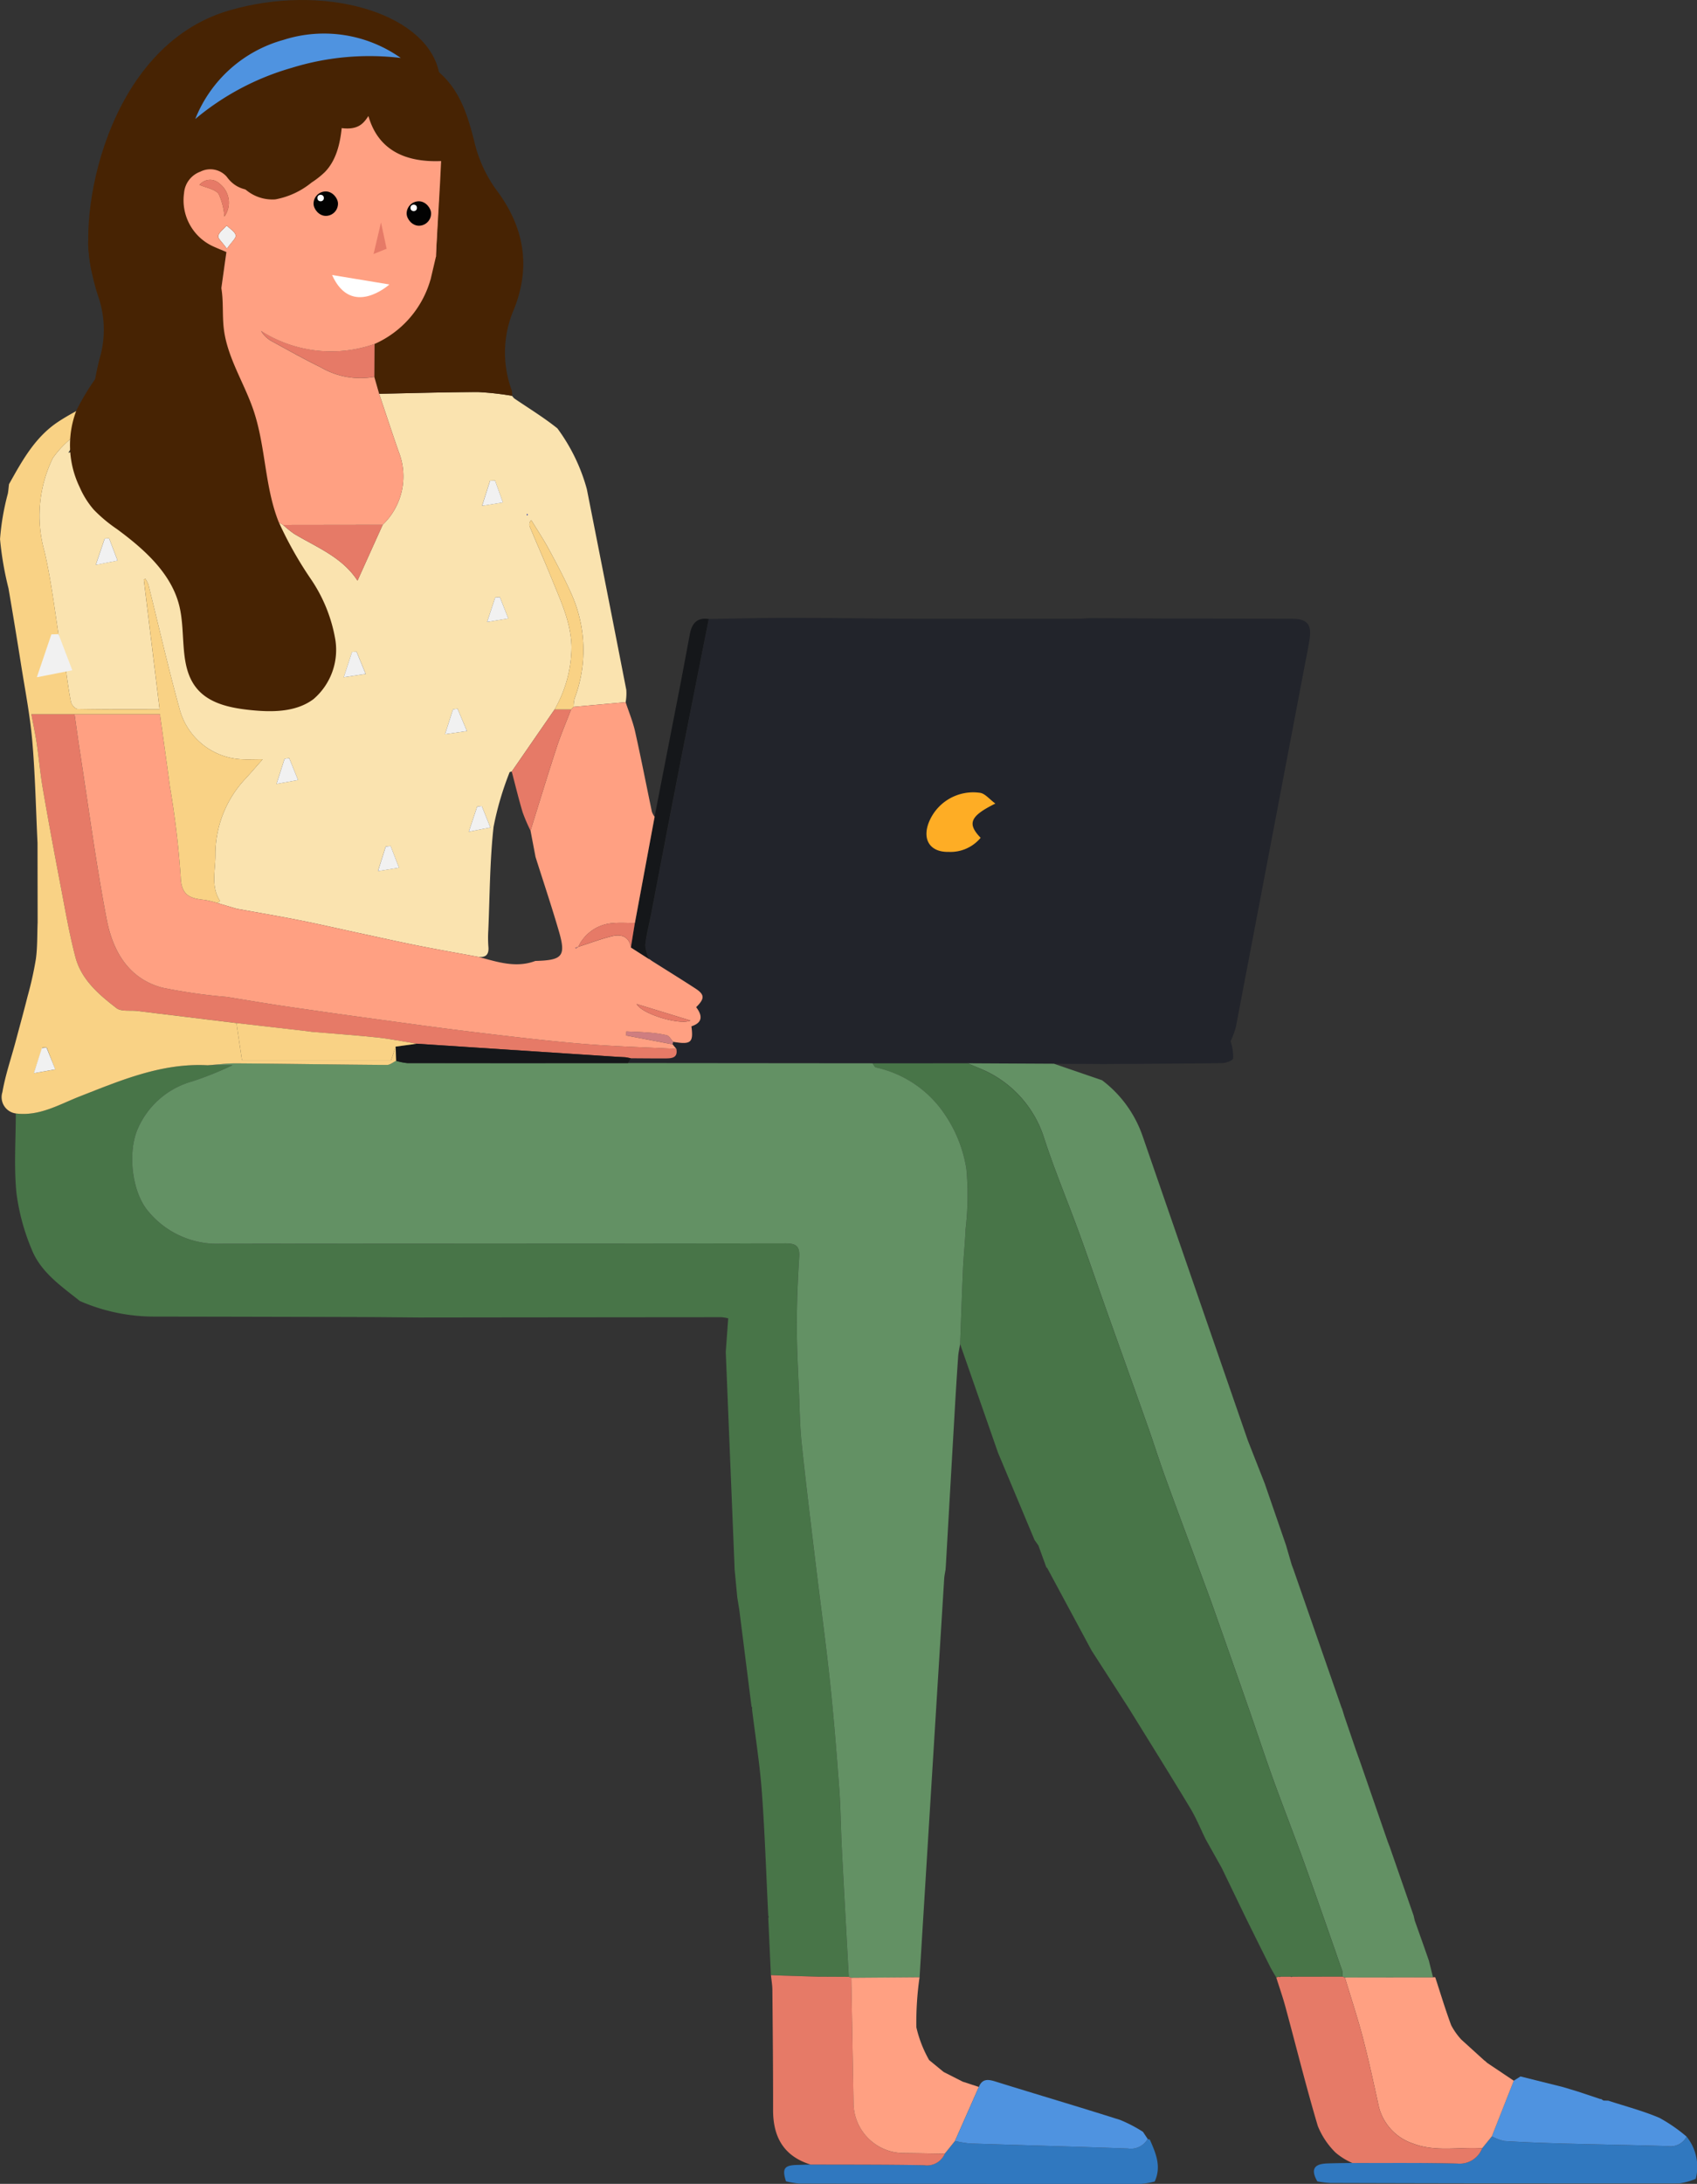 <svg xmlns="http://www.w3.org/2000/svg" width="180.643" height="232.367" viewBox="0 0 180.643 232.367">
  <rect x="0" y="0" width="180.643" height="232.367" fill="#333333" stroke="none"/>
  <g id="Group_152" data-name="Group 152" transform="translate(2244.758 -1432.359)">
    <path id="Path_2859" data-name="Path 2859" d="M-2192.634,1439.637c1.68,5.993-5.114,13.137-15.175,15.956s-19.97,11.83-21.65,5.836,1.464-24.112,14.554-27.948C-2204.879,1430.544-2194.313,1433.643-2192.634,1439.637Z" transform="translate(-5.493)" fill="#472303"/>
    <path id="Path_2860" data-name="Path 2860" d="M-2130.2,1536.672c2.856-.043,5.712-.123,8.569-.121,4.329,0,8.658.081,12.987.095,5.888.018,11.775.006,17.663,0,.461,0,.921-.043,1.381-.067l8.206.047c4.459.008,8.918.005,13.376.029,1.471.008,1.992.615,1.785,2.051-.143,1-.355,1.984-.544,2.974q-3.648,19.188-7.312,38.373a8.338,8.338,0,0,1-.567,1.545,5.292,5.292,0,0,1,.272,1.823c-.059.255-.777.5-1.2.509-4.2.062-8.408.072-12.613.1l-5.267-.032-9.192-.047-10.117,0-26.023-.024.3-.515c1.245.006,2.491.023,3.736.014.656,0,1.288-.077,1.107-1.013l-.4-.483.067-.269c1.9.31,2.166.089,1.938-1.654,1.249-.4,1.159-1.174.505-2.035.925-.906.917-1.331-.072-1.974-1.536-1-3.1-1.962-4.645-2.941l-.306-.216.018.038a4.456,4.456,0,0,1-.406-1.5c.106-1.076.4-2.133.6-3.2.957-4.968,1.9-9.938,2.87-14.9C-2132.4,1547.735-2131.3,1542.2-2130.2,1536.672Zm30.5,19.64c-.642-.474-1.075-1.04-1.6-1.138a5.086,5.086,0,0,0-5.507,3.208c-.681,1.823.208,3.117,2.131,3.068a4.167,4.167,0,0,0,3.406-1.495C-2102.71,1558.452-2102.416,1557.656-2099.7,1556.312Z" transform="translate(-39.107 -38.454)" fill="#22242b"/>
    <path id="Path_2861" data-name="Path 2861" d="M-2187.56,1499.143c1.547,1.054,3.155,2.032,4.611,3.2a19.577,19.577,0,0,1,3.134,6.464q2.113,10.676,4.2,21.358a5.34,5.34,0,0,1-.07,1.309l-5.543.5a3.871,3.871,0,0,1,.1-.867,14.634,14.634,0,0,0-.315-11.119c-.722-1.634-1.57-3.216-2.418-4.79-.572-1.061-1.246-2.068-1.874-3.1a.688.688,0,0,0-.161.69c.8,1.917,1.645,3.818,2.425,5.745.922,2.276,1.967,4.488,2.029,7.056a13.584,13.584,0,0,1-1.806,6.663l-4.56,6.6c-.08.026-.216.034-.23.08a32.521,32.521,0,0,0-1.708,5.818c-.4,3.63-.4,7.3-.557,10.961a12.67,12.67,0,0,0,.006,1.76c.078.805-.218,1.184-1.04,1.108-2.164-.4-4.333-.777-6.49-1.208s-4.307-.915-6.459-1.378c-2.066-.445-4.126-.922-6.2-1.333-2.2-.435-4.408-.808-6.612-1.207l-2.052-.612c.1-.074.295-.207.292-.212-1.01-1.538-.489-3.256-.5-4.88a11.755,11.755,0,0,1,3.26-8.193c.55-.6,1.079-1.22,1.771-2.005-.967,0-1.675.038-2.378-.007a7.2,7.2,0,0,1-6.411-5.155c-1.234-4.434-2.249-8.928-3.367-13.394a3.215,3.215,0,0,0-.323-.644l-.172.079c.556,4.549,1.111,9.1,1.685,13.8-2.957,0-5.847.018-8.736-.033-.247,0-.642-.443-.7-.734-.249-1.226-.4-2.472-.582-3.711.176-.512-.792-1.017-.01-1.532l-.5-.537-.014.018c-.553-3.414-.933-6.868-1.706-10.231a13.972,13.972,0,0,1,.882-9.974,10.615,10.615,0,0,1,1.981-2.112l.589.129-.921,1.417,2.7-.582-1.491-2.189c1.924-2.309,6.625-3.695,9.522-2.807,1.908,4.332,4.349,8.28,8.3,11.061,1.2.844,2.552,1.473,3.834,2.2a10.466,10.466,0,0,0,1.175.95c2.4,1.439,5.1,2.465,6.741,4.978l2.682-5.943a7.125,7.125,0,0,0,1.724-7.717c-.726-2.063-1.4-4.145-2.1-6.218,3.515-.069,7.031-.178,10.546-.184a31.142,31.142,0,0,1,3.6.4l-.023-.013Zm-16.766,26.969-.484.021-.881,2.69,2.335-.354C-2203.731,1527.558-2204.029,1526.835-2204.327,1526.112Zm9.415,8.771,2.333-.334-1-2.375-.486.063C-2194.327,1533.057-2194.59,1533.877-2194.911,1534.883Zm-16.583,2.555-.5.064-.856,2.668,2.292-.411Zm21.413,7.369-.918-2.281-.493.06-.89,2.668Zm-39.688-28.4-.9-2.361-.469.014-.95,2.8Zm11.7,6.942-.907-2.331-.524.056-.785,2.642Zm27.1-12.772,2.217-.354-.835-2.324-.532.017Zm-8.844,38.508-.892-2.308-.52.053-.826,2.615Zm11.633-26.519-.892-2.271-.5.043-.861,2.6Zm2.072-11.037-.05-.095c-.023.027-.061.052-.063.081s.029.062.046.093Z" transform="translate(-2.474 -24.403)" fill="#fae3af"/>
    <path id="Path_2862" data-name="Path 2862" d="M-2184.756,1477.156a31.11,31.11,0,0,0-3.6-.4c-3.516.006-7.031.115-10.546.184q-.258-.9-.516-1.8.01-1.752.02-3.5c3.468-1.757,2.829-4.376,3.324-8.356,1.545-.675,3.731-10.282,3.771-11.108-3.939.168-6.742-1.249-7.747-4.785l-3.752,5.48-.684.546-3.272,1.533-1.268.331c-.458.015-.915.046-1.373.044-1.729-.005-3.481.282-4.746-1.488a2.331,2.331,0,0,0-2.794-.526,2.644,2.644,0,0,0-1.739,2.279,5.4,5.4,0,0,0,3.208,5.722c.446.2.9.379,1.3.551-.517,3.692-1.013,7.265-1.52,10.836-.455,3.2-1.427,4.083-4.663,4.24a20.456,20.456,0,0,0-8.163.941,38.578,38.578,0,0,1,.818-4.565,10.855,10.855,0,0,0-.05-6.553,22.006,22.006,0,0,1-1.133-5.63c-.1-2.788,2.059-4.285,4.09-5.66,2.23-1.51,4.6-2.847,6.154-5.131a36.224,36.224,0,0,0,2.083-3.591,13.343,13.343,0,0,1,14.239-6.462,2.492,2.492,0,0,0,1.463-.014c3.743-1.636,6.576.1,9.272,2.413,2.267,1.941,3.083,4.578,3.792,7.364a14.393,14.393,0,0,0,2.294,5.11c3.038,3.983,3.771,8.232,1.931,12.808a11.579,11.579,0,0,0-.234,8.589A2.1,2.1,0,0,1-2184.756,1477.156Z" transform="translate(-5.493 -2.682)" fill="#472303"/>
    <path id="Path_2863" data-name="Path 2863" d="M-2137.9,1569.074q1.052-5.652,2.1-11.3,1.371-7.026,2.741-14.053c.351-1.81.68-3.625,1.027-5.436.21-1.1.781-1.75,2-1.558-1.1,5.532-2.2,11.063-3.287,16.6-.971,4.965-1.913,9.936-2.87,14.9-.206,1.066-.495,2.124-.6,3.2a4.461,4.461,0,0,0,.406,1.5l-1.948-1.245Z" transform="translate(-39.281 -38.505)" fill="#15171a"/>
    <path id="Path_2864" data-name="Path 2864" d="M-2158.163,1499.368l-.239-.28Z" transform="translate(-31.871 -24.627)" fill="#24252c"/>
    <path id="Path_2865" data-name="Path 2865" d="M-2081.516,1611.672l9.192.047,5.123,1.755a12.59,12.59,0,0,1,4.313,5.925q5.6,16.2,11.205,32.4l1.8,4.582,2.264,6.561.611,2.1.17.447,5.135,14.749.047.087q.128.416.255.833l1.212,3.551.539,1.509,2.873,8.309.2.518,2.546,7.323.114.507,1.018,2.87.488,1.4q.222.893.445,1.785l-9.378.015-.26-.1a2.244,2.244,0,0,0-.032-.627c-1.336-3.828-2.663-7.661-4.039-11.476-1.077-2.987-2.242-5.943-3.321-8.93-.882-2.441-1.687-4.909-2.542-7.36q-1.855-5.318-3.735-10.627c-.5-1.421-1.033-2.832-1.555-4.247-1.216-3.292-2.45-6.576-3.646-9.875-.654-1.8-1.229-3.636-1.869-5.445-1.506-4.257-3.034-8.506-4.546-12.761-.941-2.647-1.846-5.307-2.81-7.945-1.219-3.336-2.6-6.619-3.691-10a11.808,11.808,0,0,0-6.768-7.311C-2080.609,1612.048-2081.065,1611.865-2081.516,1611.672Z" transform="translate(-60.247 -66.178)" fill="#639164"/>
    <path id="Path_2866" data-name="Path 2866" d="M-2242.137,1617.116c2.5.322,4.594-.944,6.769-1.8,4.407-1.724,8.762-3.588,13.645-3.328h2.653a35.618,35.618,0,0,1-4.276,1.718,8.918,8.918,0,0,0-5.827,5.087c-1.074,2.49-.615,6.663,1.105,8.707a9.5,9.5,0,0,0,7.73,3.484c20.035-.031,40.07-.006,60.105-.039,1.145,0,1.562.28,1.486,1.468-.156,2.427-.255,4.861-.255,7.292,0,2.389.139,4.779.237,7.167.073,1.8.1,3.608.285,5.4.447,4.238.969,8.467,1.477,12.7s1.09,8.454,1.542,12.691c.4,3.74.7,7.492.975,11.244.158,2.131.168,4.273.278,6.408.235,4.558.492,9.115.741,13.672l-3.3-.019-4.369-.137-.621-.028q-.14-3.043-.281-6.085a.185.185,0,0,0,0-.231c-.219-4.4-.36-8.8-.684-13.194-.218-2.956-.691-5.895-1.051-8.84a.153.153,0,0,0-.044-.205l-1.308-10.346-.21-1.282-.287-3.017-.018-.539q-.461-11.283-.922-22.567l.261-3.582a5.549,5.549,0,0,0-.7-.118q-16.1.012-32.2.031c-2.23-.017-4.46-.042-6.691-.049q-10.734-.032-21.468-.047a19.734,19.734,0,0,1-7.961-1.659c-1.992-1.591-4.18-3.07-5.143-5.537a22.97,22.97,0,0,1-1.608-5.993C-2242.342,1622.756-2242.137,1619.926-2242.137,1617.116Z" transform="translate(-0.94 -66.287)" fill="#487548"/>
    <path id="Path_2867" data-name="Path 2867" d="M-2087.434,1611.672c.451.193.906.376,1.353.581a11.807,11.807,0,0,1,6.768,7.311c1.092,3.376,2.473,6.659,3.691,10,.964,2.638,1.869,5.3,2.81,7.945,1.512,4.254,3.04,8.5,4.546,12.761.64,1.809,1.215,3.641,1.869,5.445,1.2,3.3,2.43,6.583,3.646,9.875.522,1.415,1.052,2.826,1.555,4.247q1.879,5.309,3.735,10.627c.855,2.451,1.66,4.919,2.542,7.36,1.079,2.986,2.244,5.942,3.321,8.93,1.375,3.815,2.7,7.648,4.039,11.476a2.235,2.235,0,0,1,.032.627l-5.307.01-.236-.005-1.026,0-.242.006c-.077.025-.155.052-.231.081-.223-.387-.465-.765-.665-1.164-.871-1.733-1.729-3.473-2.591-5.21l-2.553-5.288-1.705-3.042c-.548-1.117-1.019-2.28-1.659-3.341-2.127-3.53-4.316-7.023-6.481-10.53l-4.01-6.222-4.74-8.81-.059.006q-.429-1.185-.86-2.369l-.411-.584-3.89-9.29q-2.015-5.776-4.031-11.552c.1-2.664.187-5.328.308-7.991.063-1.418.218-2.833.275-4.252a30.671,30.671,0,0,0,.086-6.383,14.2,14.2,0,0,0-2.315-5.837,11.836,11.836,0,0,0-7.31-4.968c-.145-.028-.246-.289-.368-.442Z" transform="translate(-54.329 -66.178)" fill="#487548"/>
    <path id="Path_2868" data-name="Path 2868" d="M-2022.715,1797.427c-.71-1.237-.391-1.853,1.01-1.909.907-.037,1.814-.037,2.722-.052,3.721.009,7.443-.037,11.161.058a2.572,2.572,0,0,0,2.654-1.619l1.033-1.27a4.866,4.866,0,0,0,1.329.5c2.083.132,4.17.21,6.258.267,3.721.1,7.443.159,11.164.276a1.925,1.925,0,0,0,1.98-1.011,5.135,5.135,0,0,1,.974,4.482,6.72,6.72,0,0,1-1.75.49q-18.584.015-37.167-.042A11.107,11.107,0,0,1-2022.715,1797.427Z" transform="translate(-81.814 -132.966)" fill="#3078bf"/>
    <path id="Path_2869" data-name="Path 2869" d="M-2112.262,1797.579c-.429-1.333-.191-1.7,1.114-1.741l1.5-.046c4.023.015,8.047,0,12.069.069a2.058,2.058,0,0,0,2.214-1.22l1.092-1.358a11.838,11.838,0,0,0,1.6.27c5.6.186,11.208.331,16.81.537a2.055,2.055,0,0,0,2.1-1.021,1.027,1.027,0,0,0,.229.068c.635,1.436,1.261,2.871.517,4.466a8.543,8.543,0,0,1-1.455.248q-18.164.006-36.325-.03A8.967,8.967,0,0,1-2112.262,1797.579Z" transform="translate(-48.828 -133.126)" fill="#3078bf"/>
    <path id="Path_2870" data-name="Path 2870" d="M-1972.325,1788.937a1.926,1.926,0,0,1-1.981,1.011c-3.721-.117-7.443-.173-11.164-.276-2.087-.058-4.174-.136-6.258-.267a4.878,4.878,0,0,1-1.33-.5l2.331-5.919.719-.453,4.528,1.131,1.536.464,2.476.824-.009-.048.3.194.524.015c1.818.6,3.683,1.079,5.436,1.828A17.008,17.008,0,0,1-1972.325,1788.937Z" transform="translate(-92.895 -129.239)" fill="#4f93e0"/>
    <path id="Path_2871" data-name="Path 2871" d="M-2143.651,1611.523c.122.153.223.414.368.442a11.837,11.837,0,0,1,7.31,4.968,14.2,14.2,0,0,1,2.316,5.837,30.7,30.7,0,0,1-.086,6.383c-.057,1.419-.211,2.833-.275,4.252-.12,2.663-.207,5.327-.307,7.991-.072.443-.179.885-.21,1.332q-.221,3.2-.4,6.4-.454,7.845-.9,15.691l-.037.555c-.051.33-.129.658-.149.99q-1.314,21.2-2.62,42.406l-7.267.053-.267-.1c-.248-4.557-.506-9.114-.74-13.672-.111-2.136-.12-4.277-.278-6.408-.278-3.751-.576-7.5-.975-11.244-.452-4.237-1.033-8.46-1.541-12.691s-1.031-8.46-1.477-12.7c-.189-1.789-.212-3.6-.285-5.4-.1-2.388-.238-4.778-.237-7.167,0-2.432.1-4.866.255-7.292.076-1.188-.341-1.47-1.486-1.468-20.035.033-40.071.008-60.105.039a9.5,9.5,0,0,1-7.731-3.484c-1.72-2.044-2.179-6.217-1.105-8.707a8.919,8.919,0,0,1,5.827-5.087,35.6,35.6,0,0,0,4.276-1.718h-2.653c1.032-.071,2.064-.211,3.1-.2,5.331.041,10.661.129,15.992.166.323,0,.648-.283.973-.435a6.126,6.126,0,0,0,1.207.245q11.746.014,23.491,0Z" transform="translate(-8.23 -66.026)" fill="#639164"/>
    <path id="Path_2872" data-name="Path 2872" d="M-2217.637,1585.662q-5.285-.645-10.57-1.288c-.748-.091-1.7.086-2.209-.308-1.871-1.444-3.733-3.026-4.365-5.428-.653-2.489-1.087-5.036-1.571-7.566-.657-3.439-1.3-6.881-1.892-10.33-.276-1.6-.416-3.218-.652-4.823-.147-1-.36-1.986-.57-3.124h4.594c.184,1.283.354,2.569.552,3.851.931,5.991,1.722,12.009,2.864,17.961.645,3.364,2.313,6.355,5.979,7.3a58.866,58.866,0,0,0,6.821.973c2.049.33,4.095.683,6.148.985q5.079.746,10.165,1.435c3.391.464,6.782.936,10.18,1.343,3.771.452,7.544.907,11.328,1.223,3.334.279,6.683.37,10.026.543.18.936-.452,1.009-1.107,1.013-1.246.008-2.491-.008-3.736-.014l-.574-.107-.97-.051-21.244-1.388c-1.392-.225-2.777-.512-4.177-.661-2.321-.247-4.651-.4-6.977-.6-.126-.011-.249-.042-.374-.056Z" transform="translate(-1.953 -44.449)" fill="#e67a67"/>
    <path id="Path_2873" data-name="Path 2873" d="M-2175.754,1608.374l21.244,1.388.97.051.574.107-.3.515q-11.745.008-23.491,0a6.108,6.108,0,0,1-1.207-.245q-.018-.755-.037-1.511Z" transform="translate(-24.638 -64.961)" fill="#15171a"/>
    <path id="Path_2874" data-name="Path 2874" d="M-2081.118,1567.162c-2.716,1.343-3.01,2.14-1.567,3.644a4.167,4.167,0,0,1-3.406,1.495c-1.922.048-2.811-1.245-2.131-3.068a5.086,5.086,0,0,1,5.507-3.208C-2082.193,1566.122-2081.76,1566.688-2081.118,1567.162Z" transform="translate(-57.688 -49.303)" fill="#fead25"/>
    <path id="Path_2875" data-name="Path 2875" d="M-2134.191,1607.666l-4.972-.946.051-.435c.731.037,1.463.052,2.191.116a12.681,12.681,0,0,1,2.091.288c.278.073.473.463.7.709Z" transform="translate(-38.972 -64.19)" fill="#ce7e80"/>
    <path id="Path_2876" data-name="Path 2876" d="M-2134.958,1594.283l-.305-.216Z" transform="translate(-40.411 -59.681)" fill="#15171a"/>
    <path id="Path_2877" data-name="Path 2877" d="M-2166.083,1581.245c-1.536-1-3.1-1.962-4.646-2.941l-.3-.216.017.038-1.947-1.245c-.162-1.028-.849-1.494-2.036-1.2-1.206.3-2.377.744-3.563,1.125l-.262.182-.059-.094.319-.09a4.374,4.374,0,0,1,3.661-2.516c.781-.077,1.576-.016,2.365-.018q1.051-5.652,2.1-11.3a2.08,2.08,0,0,1-.289-.529c-.6-2.847-1.151-5.7-1.788-8.542-.239-1.063-.668-2.084-1.01-3.125l-5.543.5-.265.276c-.521,1.361-1.1,2.7-1.552,4.089-.956,2.923-1.846,5.867-2.764,8.8q.266,1.4.533,2.8c.837,2.65,1.725,5.284,2.5,7.953.755,2.612.367,3.04-2.519,3.115-2.079.781-4.053.1-6.038-.428-2.164-.4-4.332-.777-6.49-1.208s-4.307-.915-6.459-1.378c-2.066-.445-4.126-.922-6.2-1.333-2.2-.435-4.408-.807-6.612-1.207-.044,1.109-.073,2.219-.113,3.329.04-1.11.069-2.22.113-3.329l-2.052-.612a10.231,10.231,0,0,0-1.323-.322c-1.49-.165-2.521-.394-2.579-2.45a95.7,95.7,0,0,0-1.159-9.687c-.333-2.519-.691-5.034-1.051-7.631h-9.089c.184,1.283.354,2.569.553,3.851.931,5.991,1.722,12.009,2.864,17.961.645,3.363,2.312,6.355,5.979,7.3a58.878,58.878,0,0,0,6.821.973c2.049.33,4.095.683,6.148.985q5.078.746,10.165,1.435c3.391.464,6.782.936,10.18,1.343,3.771.452,7.545.907,11.328,1.223,3.334.279,6.683.37,10.026.543l-.4-.483-4.972-.946c.017-.145.034-.29.051-.435.731.037,1.463.052,2.191.116a12.62,12.62,0,0,1,2.092.289c.278.072.473.462.7.708,1.9.31,2.166.089,1.938-1.654,1.249-.4,1.159-1.174.505-2.035C-2165.088,1582.314-2165.1,1581.889-2166.083,1581.245Zm-6.269,1.645,5.732,1.755C-2167.693,1585.166-2171.709,1584.008-2172.352,1582.891Z" transform="translate(-4.64 -43.702)" fill="#ffa082"/>
    <path id="Path_2878" data-name="Path 2878" d="M-2156.42,1564.9a17.794,17.794,0,0,1-.842-1.963c-.428-1.43-.777-2.885-1.159-4.328l4.561-6.6,1.755,0c-.521,1.361-1.1,2.7-1.552,4.089C-2154.613,1559.016-2155.5,1561.96-2156.42,1564.9Z" transform="translate(-31.864 -44.157)" fill="#e67a67"/>
    <path id="Path_2879" data-name="Path 2879" d="M-2196.987,1520.872l10.6-.016-2.683,5.944c-1.644-2.513-4.34-3.539-6.741-4.978A10.419,10.419,0,0,1-2196.987,1520.872Z" transform="translate(-17.631 -32.661)" fill="#e67a67"/>
    <path id="Path_2880" data-name="Path 2880" d="M-2151.009,1540.217l-1.755,0a13.584,13.584,0,0,0,1.806-6.663c-.062-2.568-1.107-4.779-2.029-7.056-.78-1.927-1.622-3.828-2.425-5.745a.688.688,0,0,1,.162-.69c.628,1.03,1.3,2.037,1.874,3.1.849,1.574,1.7,3.156,2.419,4.79a14.636,14.636,0,0,1,.315,11.119,3.844,3.844,0,0,0-.1.868Z" transform="translate(-32.96 -32.37)" fill="#f9d285"/>
    <path id="Path_2881" data-name="Path 2881" d="M-2185.4,1542.276c.3.722.6,1.446.97,2.357l-2.336.354.881-2.69Z" transform="translate(-21.404 -40.567)" fill="#f1f1f1"/>
    <path id="Path_2882" data-name="Path 2882" d="M-2169.675,1554.592c.322-1.006.585-1.826.848-2.646l.486-.063,1,2.375Z" transform="translate(-27.711 -44.112)" fill="#f1f1f1"/>
    <path id="Path_2883" data-name="Path 2883" d="M-2196.75,1560.227l.938,2.321-2.292.411.856-2.668Z" transform="translate(-17.218 -47.192)" fill="#f1f1f1"/>
    <path id="Path_2884" data-name="Path 2884" d="M-2163.365,1570.572l-2.3.447.891-2.668.492-.06Z" transform="translate(-29.19 -50.168)" fill="#f1f1f1"/>
    <path id="Path_2885" data-name="Path 2885" d="M-2202.639,1568.2l-.481,1.434H-2219c-.2-1.333-.393-2.637-.587-3.942q-5.285-.645-10.57-1.288c-.748-.091-1.7.086-2.209-.308-1.871-1.444-3.733-3.026-4.365-5.429-.653-2.488-1.087-5.035-1.572-7.565-.657-3.439-1.3-6.881-1.892-10.33-.276-1.6-.416-3.218-.652-4.823-.147-1-.36-1.986-.57-3.124h13.683c.359,2.6.718,5.112,1.051,7.63a95.847,95.847,0,0,1,1.159,9.687c.059,2.056,1.09,2.285,2.579,2.45a10.223,10.223,0,0,1,1.323.322c.1-.074.295-.207.292-.212-1.01-1.538-.489-3.256-.5-4.88a11.754,11.754,0,0,1,3.26-8.193c.55-.6,1.079-1.221,1.772-2.006-.967,0-1.675.038-2.378-.007a7.2,7.2,0,0,1-6.411-5.155c-1.234-4.434-2.249-8.928-3.367-13.394a3.191,3.191,0,0,0-.324-.644l-.172.079c.556,4.55,1.111,9.1,1.685,13.8-2.956,0-5.847.018-8.736-.033-.246,0-.641-.443-.7-.734-.25-1.226-.4-2.472-.582-3.711l-1.932.352a6.035,6.035,0,0,1,.026-1.612c.2-.6.472-1.326,1.383-.791-.552-3.414-.932-6.868-1.706-10.231a13.97,13.97,0,0,1,.882-9.974,10.613,10.613,0,0,1,1.981-2.112l.879-1.225c1.925-2.309,6.625-3.695,9.522-2.807-.029-.232-.058-.464-.086-.7a20.449,20.449,0,0,0-8.163.941c-1.2.683-2.438,1.3-3.584,2.059-2.456,1.629-3.826,4.145-5.218,6.629-.041.333-.064.668-.123,1a26.052,26.052,0,0,0-.833,4.846,34.3,34.3,0,0,0,.9,5.229q.685,3.993,1.319,8c.431,2.734.969,5.461,1.21,8.213.316,3.618.386,7.257.562,10.887q.005,4.228.012,8.456c-.054,1.3-.011,2.611-.187,3.894a37.36,37.36,0,0,1-.886,3.979c-.412,1.641-.863,3.272-1.3,4.907-.473,1.758-1.071,3.493-1.378,5.279a1.747,1.747,0,0,0,1.431,2.264c2.5.321,4.594-.944,6.769-1.8,4.407-1.724,8.761-3.588,13.645-3.328,1.031-.071,2.064-.211,3.1-.2,5.331.041,10.662.129,15.992.166.323,0,.648-.283.973-.435Q-2202.62,1568.953-2202.639,1568.2Zm-38.507,2.826.9-2.716.462-.012.907,2.325Z" transform="translate(0 -24.476)" fill="#f9d285"/>
    <path id="Path_2886" data-name="Path 2886" d="M-2226.278,1525.52l-2.318.456.95-2.8.469-.014Z" transform="translate(-5.965 -33.511)" fill="#f1f1f1"/>
    <path id="Path_2887" data-name="Path 2887" d="M-2207.673,1536.539l-2.216.367.786-2.642.524-.056Z" transform="translate(-12.869 -37.589)" fill="#f1f1f1"/>
    <path id="Path_2888" data-name="Path 2888" d="M-2163.419,1516.092l.849-2.661.533-.017.835,2.324Z" transform="translate(-30.019 -29.915)" fill="#f1f1f1"/>
    <path id="Path_2889" data-name="Path 2889" d="M-2178.745,1577.342l-2.237.36c.3-.956.564-1.786.826-2.615l.52-.053Z" transform="translate(-23.538 -52.656)" fill="#f1f1f1"/>
    <path id="Path_2890" data-name="Path 2890" d="M-2160.319,1535.332l-2.258.369c.3-.919.583-1.758.861-2.6l.5-.043Z" transform="translate(-30.33 -37.165)" fill="#f1f1f1"/>
    <path id="Path_2891" data-name="Path 2891" d="M-2236.537,1602.814l-.383-.411Z" transform="translate(-2.893 -62.757)" fill="#4554d1"/>
    <path id="Path_2892" data-name="Path 2892" d="M-2155.78,1519.112l-.067.08c-.017-.031-.049-.064-.046-.093s.04-.054.063-.081Z" transform="translate(-32.797 -31.983)" fill="#4554d1"/>
    <path id="Path_2893" data-name="Path 2893" d="M-2195.129,1463.011l3.272-1.532a10.779,10.779,0,0,1,1.334.317,3.839,3.839,0,0,1,2.387,4.561,3.954,3.954,0,0,1-4.143,2.928,3.76,3.76,0,0,1-3.387-3.857A12.682,12.682,0,0,1-2195.129,1463.011Zm6.731,3.708c-.729-.529-1.184-1.115-1.581-1.078-.412.039-.768.68-1.148,1.057.376.377.724,1.012,1.136,1.056S-2189.132,1467.228-2188.4,1466.719Z" transform="translate(-18.118 -10.747)" fill="#f29596"/>
    <path id="Path_2894" data-name="Path 2894" d="M-2188.648,1493.053a8.372,8.372,0,0,1-5.668-1c-1.793-.884-3.543-1.859-5.295-2.823a3,3,0,0,1-1.092-1.065,13.909,13.909,0,0,0,12.075,1.386Q-2188.638,1491.3-2188.648,1493.053Z" transform="translate(-16.259 -20.596)" fill="#e67a67"/>
    <path id="Path_2895" data-name="Path 2895" d="M-2141.174,1588l-.426,2.609c-.161-1.028-.848-1.494-2.036-1.2-1.206.3-2.376.745-3.563,1.126v0a4.373,4.373,0,0,1,3.661-2.516C-2142.757,1587.945-2141.962,1588.006-2141.174,1588Z" transform="translate(-36.005 -57.436)" fill="#e67a67"/>
    <path id="Path_2896" data-name="Path 2896" d="M-2137.353,1601.679l5.733,1.755C-2132.694,1603.954-2136.71,1602.8-2137.353,1601.679Z" transform="translate(-39.64 -62.49)" fill="#e67a67"/>
    <path id="Path_2897" data-name="Path 2897" d="M-2147.385,1592.035l-.262.182-.058-.094.319-.09Z" transform="translate(-35.819 -58.93)" fill="#ce7e80"/>
    <path id="Path_2898" data-name="Path 2898" d="M-2185.67,1607.087l-2.247.308c-.152.452-.3.905-.481,1.435h-15.882c-.2-1.333-.393-2.638-.588-3.943l7.669.881c.125.014.249.045.374.056,2.326.2,4.656.355,6.977.6C-2188.447,1606.576-2187.062,1606.862-2185.67,1607.087Z" transform="translate(-14.722 -63.675)" fill="#f9d285"/>
    <path id="Path_2899" data-name="Path 2899" d="M-2008.474,1765.816a.35.35,0,0,1,.242,0c.555,1.7,1.068,3.41,1.69,5.083a7.145,7.145,0,0,0,1.052,1.5l-.007,0,2.524,2.29,0-.019.273.246h0l2.823,1.892-2.331,5.919-1.032,1.27c-2.451-.157-4.947.421-7.353-.5a5.562,5.562,0,0,1-3.716-4.237c-.517-2.362-1.028-4.728-1.643-7.066-.563-2.141-1.262-4.247-1.9-6.369Z" transform="translate(-83.743 -123.06)" fill="#ffa082"/>
    <path id="Path_2900" data-name="Path 2900" d="M-2022.124,1765.794c.639,2.122,1.337,4.227,1.9,6.369.615,2.338,1.126,4.7,1.643,7.066a5.563,5.563,0,0,0,3.715,4.237c2.406.918,4.9.34,7.353.5a2.572,2.572,0,0,1-2.654,1.619c-3.718-.095-7.44-.049-11.161-.058a7.073,7.073,0,0,1-1.789-1.106,8.323,8.323,0,0,1-1.893-2.835c-1.249-4.2-2.3-8.451-3.447-12.677-.284-1.048-.646-2.076-.972-3.113.076-.029.154-.056.232-.082l.122.026.121-.033,1.026,0,.117.032.119-.027,5.307-.01Z" transform="translate(-79.471 -123.023)" fill="#e67a67"/>
    <path id="Path_2901" data-name="Path 2901" d="M-2106.4,1765.629l.267.1c.081,4.478.169,8.958.24,13.436a5.36,5.36,0,0,0,5.307,5.217c1.467.015,2.934.044,4.4.067a2.058,2.058,0,0,1-2.214,1.22c-4.022-.073-8.046-.054-12.069-.069-2.857-.89-4-2.931-3.992-5.812.007-4.242-.038-8.484-.075-12.726,0-.539-.1-1.077-.152-1.615l.621.028,4.369.138Z" transform="translate(-48.003 -122.93)" fill="#e67a67"/>
    <path id="Path_2902" data-name="Path 2902" d="M-2109.338,1765.626l-4.369-.138Z" transform="translate(-48.366 -122.947)" fill="#404249"/>
    <path id="Path_2903" data-name="Path 2903" d="M-2026.815,1765.709l-.119.027-.117-.032Z" transform="translate(-80.348 -123.027)" fill="#404249"/>
    <path id="Path_2904" data-name="Path 2904" d="M-2028.819,1765.708l-.121.033-.122-.026Z" transform="translate(-79.607 -123.028)" fill="#404249"/>
    <path id="Path_2905" data-name="Path 2905" d="M-2091.3,1775.883l2.023,1.028,1.723.565-2.539,5.745-1.092,1.358c-1.466-.023-2.933-.052-4.4-.067a5.36,5.36,0,0,1-5.307-5.217c-.071-4.478-.159-8.957-.24-13.436l7.267-.054a34.031,34.031,0,0,0-.34,5.324,12.852,12.852,0,0,0,1.359,3.487Z" transform="translate(-53.008 -123.064)" fill="#ffa082"/>
    <path id="Path_2906" data-name="Path 2906" d="M-2083.636,1789.617q1.27-2.872,2.54-5.746c.358-.881.969-.825,1.75-.581,4.43,1.38,8.882,2.692,13.3,4.094a15.229,15.229,0,0,1,2.42,1.263l.5.756a2.055,2.055,0,0,1-2.1,1.021c-5.6-.206-11.207-.351-16.81-.537A11.883,11.883,0,0,1-2083.636,1789.617Z" transform="translate(-59.465 -129.46)" fill="#4f93e0"/>
    <path id="Path_2907" data-name="Path 2907" d="M-1993.992,1780.11l-.273-.246Z" transform="translate(-92.449 -128.253)" fill="#f1f1f1"/>
    <path id="Path_2908" data-name="Path 2908" d="M-2139.8,1610.625l-.97-.051Z" transform="translate(-38.379 -65.773)" fill="#22242b"/>
    <path id="Path_2909" data-name="Path 2909" d="M-2208.449,1466.6a6.756,6.756,0,0,0-.618-2.414c-.391-.513-1.292-.637-2.031-.96a1.456,1.456,0,0,1,2.114-.151A2.559,2.559,0,0,1-2208.449,1466.6Z" transform="translate(-12.423 -11.197)" fill="#e67a67"/>
    <path id="Path_2910" data-name="Path 2910" d="M-2207.02,1472.857c-.486-.685-.984-1.089-.92-1.364.1-.416.583-.741.9-1.1.341.341.882.644.959,1.037C-2206.016,1471.733-2206.53,1472.154-2207.02,1472.857Z" transform="translate(-13.586 -14.035)" fill="#f1f1f1"/>
    <path id="Path_2911" data-name="Path 2911" d="M-2174.266,1471.289c-2.264.514-3.579.038-4.649-1.68a3.714,3.714,0,0,1,.316-4.433,3.969,3.969,0,0,1,4.682-.975C-2173.991,1465.406-2174.266,1470.7-2174.266,1471.289Z" transform="translate(-24.083 -11.619)" fill="#f29596"/>
    <path id="Path_2912" data-name="Path 2912" d="M-2195.056,1451.911c-.773,1.13-1.587,2.319-6.967-.028l-3.344,7.96h-.037c-1.729,0-3.481.282-4.746-1.488a2.331,2.331,0,0,0-2.794-.526,2.644,2.644,0,0,0-1.739,2.279,5.4,5.4,0,0,0,3.208,5.722c.445.2.9.378,1.3.551-.517,3.692-1.013,7.265-1.52,10.836-.455,3.2-1.427,4.083-4.664,4.241.028.231.057.464.086.7,1.908,4.332,4.348,8.28,8.3,11.061,1.2.844,2.551,1.472,3.834,2.2l10.6-.015a7.125,7.125,0,0,0,1.724-7.717c-.726-2.063-1.4-4.145-2.1-6.218q-.258-.9-.516-1.8a8.372,8.372,0,0,1-5.668-1c-1.793-.884-3.542-1.859-5.295-2.823a3,3,0,0,1-1.092-1.065,13.912,13.912,0,0,0,12.075,1.386,10.682,10.682,0,0,0,5.959-6.843l.007,0,.016-.066c.007-.027.012-.055.019-.082l.538-2.291.009-.335.432-7.547,0,0c.036-.737.072-1.474.112-2.3C-2191.248,1456.864-2194.051,1455.447-2195.056,1451.911Zm-17.982,7.324a1.456,1.456,0,0,1,2.114-.151,2.558,2.558,0,0,1,.535,3.525,6.744,6.744,0,0,0-.618-2.414C-2211.4,1459.683-2212.3,1459.558-2213.038,1459.235Zm2.914,6.792c-.486-.685-.984-1.089-.92-1.364.1-.416.583-.741.9-1.1.34.341.882.644.959,1.037C-2209.12,1464.9-2209.633,1465.324-2210.124,1466.027Z" transform="translate(-10.483 -7.206)" fill="#ffa082"/>
    <path id="Path_2913" data-name="Path 2913" d="M-2205.346,1455.914a4.388,4.388,0,0,0,4.439,2.9,8.529,8.529,0,0,0,3.859-1.791,9.374,9.374,0,0,0,1.4-1.1c1.409-1.432,1.753-3.58,1.884-5.585a4.717,4.717,0,0,0-.144-1.88,2.985,2.985,0,0,0-2.251-1.829,4.554,4.554,0,0,0-2.933.51c-2.094,1.084-3.38,3.235-4.557,5.279" transform="translate(-14.546 -5.24)" fill="#472303"/>
    <path id="Path_2914" data-name="Path 2914" d="M-2228.635,1480.978c.87,2.509-.163,5.286-1.583,7.53a25.332,25.332,0,0,0-2.057,3.422,10.282,10.282,0,0,0,.349,8.152,9.29,9.29,0,0,0,1.49,2.385,15.436,15.436,0,0,0,2.46,2.063c2.908,2.141,5.833,4.728,6.672,8.241.711,2.977-.083,6.516,1.928,8.823,1.343,1.541,3.532,1.984,5.565,2.2,2.337.247,4.9.253,6.781-1.161a6.9,6.9,0,0,0,2.324-6.3,16.306,16.306,0,0,0-2.609-6.472,40.38,40.38,0,0,1-3.444-6.121c-1.481-3.762-1.362-7.983-2.655-11.815-.988-2.927-2.793-5.611-3.165-8.678-.179-1.474-.016-2.982-.282-4.442a4.135,4.135,0,0,0-2.535-3.386" transform="translate(-4.353 -15.89)" fill="#472303"/>
    <rect id="Rectangle_364" data-name="Rectangle 364" width="2.602" height="2.602" rx="1.301" transform="translate(-2211.381 1452.728)" fill="#020202"/>
    <circle id="Ellipse_301" data-name="Ellipse 301" cx="0.345" cy="0.345" r="0.345" transform="translate(-2210.974 1453.085)" fill="#fff"/>
    <path id="Path_2915" data-name="Path 2915" d="M-2182.63,1479.744s-4.02,3.629-6.1-1.006" transform="translate(-20.678 -17.117)" fill="#fff"/>
    <rect id="Rectangle_365" data-name="Rectangle 365" width="2.602" height="2.602" rx="1.301" transform="translate(-2201.471 1453.775)" fill="#020202"/>
    <circle id="Ellipse_302" data-name="Ellipse 302" cx="0.345" cy="0.345" r="0.345" transform="translate(-2201.063 1454.132)" fill="#fff"/>
    <path id="Path_2916" data-name="Path 2916" d="M-2180.941,1469.868l.6,2.8-1.39.56Z" transform="translate(-23.261 -13.843)" fill="#e67a67"/>
    <path id="Path_2917" data-name="Path 2917" d="M-2201.529,1441.676a27.978,27.978,0,0,1,11.59-1.047,14.146,14.146,0,0,0-12.473-1.926,14.145,14.145,0,0,0-9.4,8.42A27.974,27.974,0,0,1-2201.529,1441.676Z" transform="translate(-12.159 -2.103)" fill="#4f93e0"/>
    <path id="Path_2918" data-name="Path 2918" d="M-2234.769,1543.148l-3.775.741,1.548-4.562.762-.024Z" transform="translate(-2.293 -39.469)" fill="#f1f1f1"/>
    <path id="Path_2919" data-name="Path 2919" d="M-2237.7,1609.015l.938,2.321-2.292.412.856-2.669Z" transform="translate(-2.107 -65.198)" fill="#f1f1f1"/>
  </g>
</svg>
